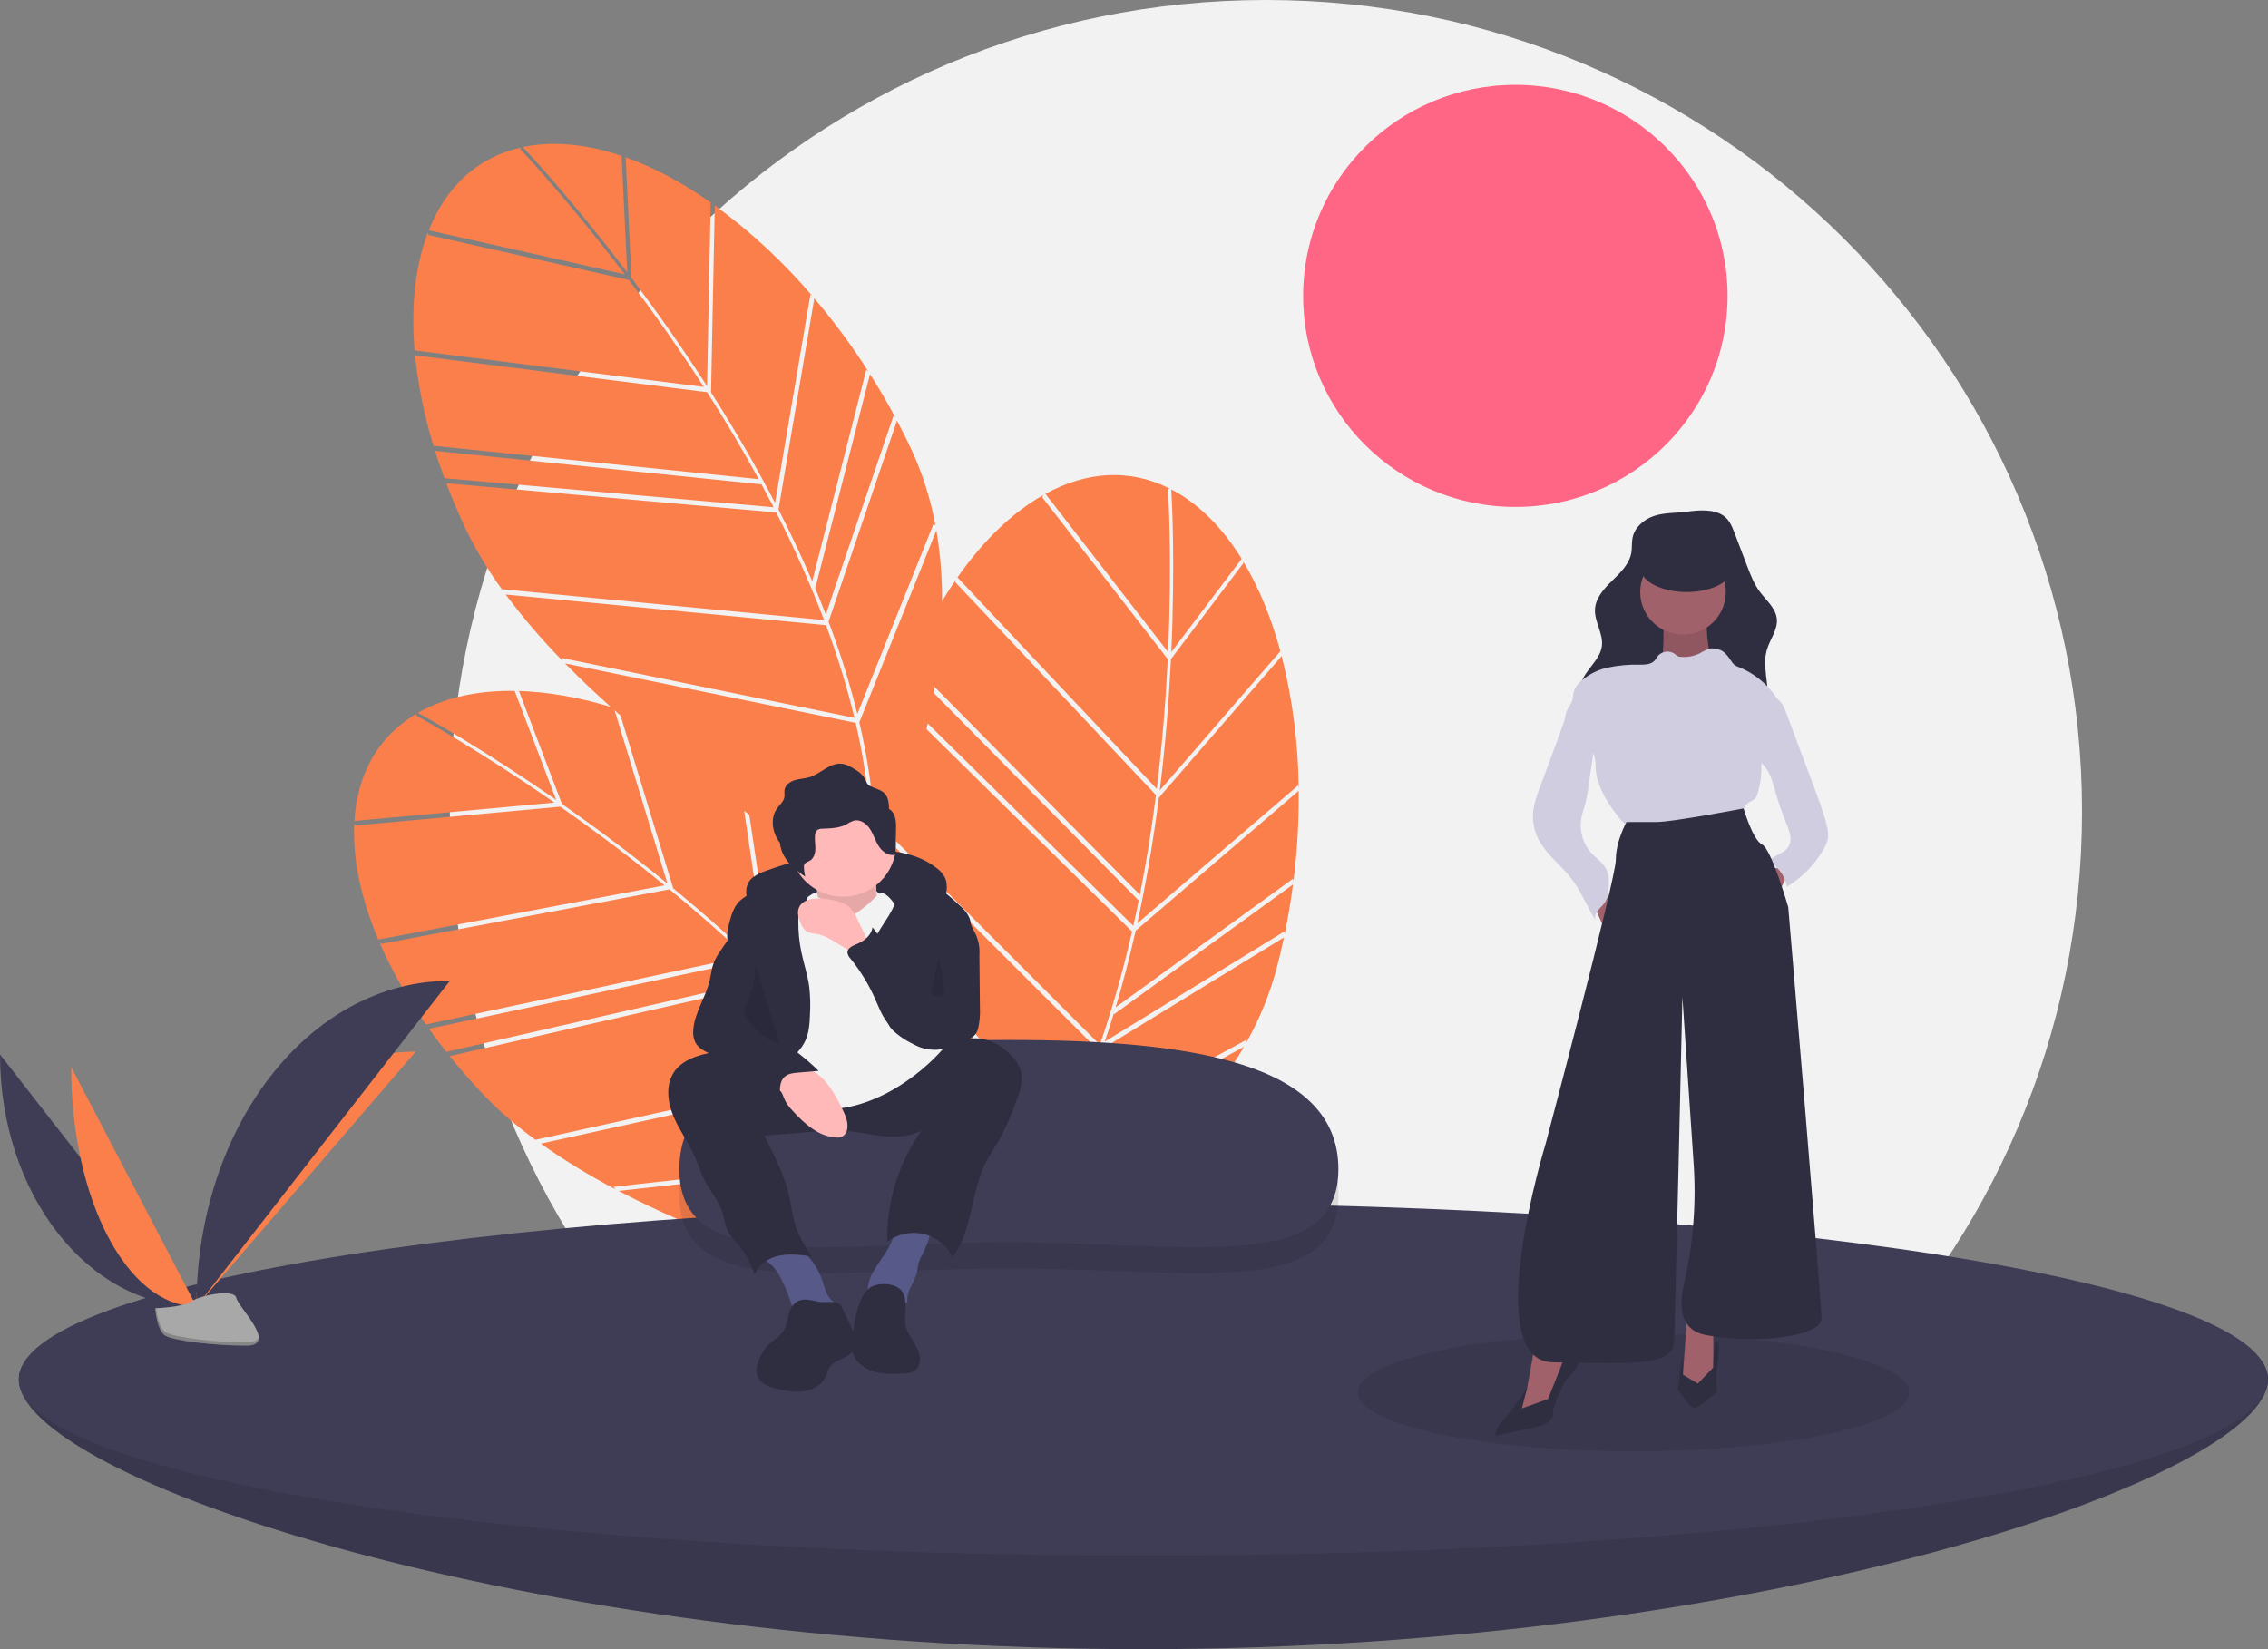 <svg width="550" height="400" viewBox="0 0 550 400" fill="none" xmlns="http://www.w3.org/2000/svg">
<rect x="0" y="0" width="550" height="400" fill="#808080" stroke="none"/>
<g clip-path="url(#clip0_23_73)">
<path d="M306.995 393.667C416.295 393.667 504.9 305.542 504.9 196.833C504.9 88.125 416.295 0 306.995 0C197.695 0 109.09 88.125 109.09 196.833C109.09 305.542 197.695 393.667 306.995 393.667Z" fill="#F2F2F2"/>
<path d="M367.482 122.956C395.905 122.956 418.948 100.038 418.948 71.768C418.948 43.498 395.905 20.581 367.482 20.581C339.058 20.581 316.016 43.498 316.016 71.768C316.016 100.038 339.058 122.956 367.482 122.956Z" fill="#FF6584"/>
<path d="M151.725 38.25L153.132 67.419C158.964 75.155 165.255 84.007 171.464 93.655L172.35 49.154L172.839 49.465C165.657 44.362 158.357 40.458 151.236 37.98L151.725 38.25Z" fill="#FB7F4B"/>
<path d="M152.107 66.064L150.745 37.809C142.748 35.096 134.989 34.196 127.897 35.454C127.528 35.52 127.166 35.595 126.804 35.672C128.606 37.594 139.107 48.95 152.107 66.064Z" fill="#FB7F4B"/>
<path d="M216.674 100.865L217.146 101.313C215.208 97.687 213.154 94.162 210.983 90.738L197.759 142.491L197.535 142.295C198.491 144.566 199.4 146.82 200.263 149.06L216.674 100.865Z" fill="#FB7F4B"/>
<path d="M196.529 71.442L197.016 71.83C190.024 63.59 182.076 56.204 173.337 49.824L172.434 95.173C178.211 104.242 183.384 113.175 187.953 121.971L196.529 71.442Z" fill="#FB7F4B"/>
<path d="M100.599 85.6C101.342 93.244 102.859 100.793 105.128 108.133L183.989 116.223C179.872 108.673 175.622 101.589 171.496 95.132L100.799 86.217L100.599 85.6Z" fill="#FB7F4B"/>
<path d="M107.997 116.598L107.785 115.983L187.599 123.039C186.635 121.163 185.66 119.312 184.674 117.486L105.523 109.366L105.314 108.75C106.112 111.337 107.006 113.953 107.997 116.598Z" fill="#FB7F4B"/>
<path d="M210.085 89.659L210.565 90.08C206.608 83.89 202.236 77.973 197.477 72.369L188.785 123.581C191.798 129.464 194.526 135.264 196.971 140.981L210.085 89.659Z" fill="#FB7F4B"/>
<path d="M208.397 175.207C211.569 188.859 212.771 201.768 211.978 213.789C216.441 204.331 233.415 165.147 227.07 128.629L208.397 175.207Z" fill="#FB7F4B"/>
<path d="M122.639 144.199C126.862 149.857 131.462 155.227 136.407 160.273L136.214 159.589L207.211 174.116C205.364 166.492 203.059 158.986 200.308 151.638L122.639 144.199Z" fill="#FB7F4B"/>
<path d="M151.495 66.541C137.425 48.028 126.323 36.327 126.163 36.16L126.346 35.77C115.669 38.18 108.13 45.405 103.982 55.863L151.495 66.541Z" fill="#FB7F4B"/>
<path d="M200.92 150.797C201.182 151.494 201.449 152.192 201.702 152.885C204.14 159.528 206.213 166.299 207.911 173.167L226.407 127.03L226.858 127.481C225.687 121.061 223.703 114.814 220.954 108.89C219.863 106.568 218.72 104.28 217.527 102.027L200.92 150.797Z" fill="#FB7F4B"/>
<path d="M170.67 93.846C164.525 84.312 158.305 75.567 152.54 67.922L103.938 56.999L103.773 56.389C100.739 64.336 99.63 74.099 100.549 85.003L170.67 93.846Z" fill="#FB7F4B"/>
<path d="M207.499 175.327L137.021 160.907C166.666 191.173 208.14 214.385 210.787 215.852C212.022 202.517 210.621 188.82 207.499 175.327Z" fill="#FB7F4B"/>
<path d="M199.809 150.395L199.824 150.349C196.436 141.463 192.568 132.766 188.239 124.294L108.229 117.22C109.587 120.798 111.122 124.414 112.834 128.068C115.328 133.274 118.294 138.243 121.695 142.914L199.809 150.395Z" fill="#FB7F4B"/>
<path d="M301.585 136.501L283.963 159.86C283.493 169.517 282.662 180.326 281.257 191.695L310.478 157.983L310.655 158.533C308.396 150.047 305.277 142.408 301.382 135.983L301.585 136.501Z" fill="#FB7F4B"/>
<path d="M284.042 158.165L301.113 135.539C296.693 128.377 291.295 122.762 285.025 119.232C284.699 119.048 284.372 118.876 284.044 118.706C284.199 121.33 285.004 136.738 284.042 158.165Z" fill="#FB7F4B"/>
<path d="M311.454 225.928L311.531 226.572C312.363 222.551 313.041 218.533 313.565 214.519L270.191 245.989L270.144 245.696C269.425 248.051 268.679 250.365 267.907 252.637L311.454 225.928Z" fill="#FB7F4B"/>
<path d="M314.807 190.487L314.933 191.094C314.832 180.313 313.448 169.582 310.808 159.125L281.03 193.479C279.665 204.129 277.921 214.29 275.798 223.963L314.807 190.487Z" fill="#FB7F4B"/>
<path d="M231.843 140.537C227.513 146.896 223.841 153.673 220.881 160.765L276.43 217.022C278.102 208.595 279.371 200.443 280.334 192.854L231.602 141.139L231.843 140.537Z" fill="#FB7F4B"/>
<path d="M217.662 169.105L217.893 168.496L274.84 224.561C275.301 222.505 275.737 220.461 276.148 218.429L220.394 161.965L220.629 161.358C219.584 163.857 218.595 166.439 217.662 169.105Z" fill="#FB7F4B"/>
<path d="M313.565 213.117L313.665 213.746C314.587 206.468 315.014 199.137 314.943 191.802L275.406 225.731C273.954 232.173 272.336 238.371 270.553 244.326L313.565 213.117Z" fill="#FB7F4B"/>
<path d="M257.405 277.935C251.093 290.462 243.74 301.166 235.42 309.922C244.923 305.468 283.124 286.057 301.656 253.906L257.405 277.935Z" fill="#FB7F4B"/>
<path d="M211.239 199.65C210.863 206.687 210.962 213.74 211.535 220.764L211.825 220.115L257.19 276.341C260.656 269.298 263.694 262.055 266.289 254.65L211.239 199.65Z" fill="#FB7F4B"/>
<path d="M283.265 158.144C284.3 134.96 283.253 118.906 283.237 118.676L283.628 118.491C273.859 113.575 263.42 114.357 253.519 119.78L283.265 158.144Z" fill="#FB7F4B"/>
<path d="M267.3 254.391C267.055 255.094 266.813 255.801 266.563 256.495C264.181 263.159 261.435 269.688 258.339 276.055L302.171 252.254L302.23 252.888C305.445 247.2 307.923 241.131 309.604 234.824C310.253 232.343 310.84 229.856 311.366 227.364L267.3 254.391Z" fill="#FB7F4B"/>
<path d="M280.523 191.338C281.904 180.097 282.722 169.416 283.185 159.871L252.756 120.627L253.021 120.053C245.588 124.249 238.472 131.064 232.188 140.045L280.523 191.338Z" fill="#FB7F4B"/>
<path d="M256.635 277.457L211.602 221.643C215.024 263.758 232.081 307.946 233.179 310.755C242.682 301.268 250.387 289.83 256.635 277.457Z" fill="#FB7F4B"/>
<path d="M266.701 253.376L266.743 253.351C269.831 244.357 272.431 235.205 274.529 225.934L217.442 169.73C216.194 173.348 215.057 177.107 214.033 181.007C212.615 186.599 211.712 192.307 211.337 198.062L266.701 253.376Z" fill="#FB7F4B"/>
<path d="M125.873 167.687L136.277 194.996C144.227 200.56 152.961 207.045 161.864 214.311L148.877 171.717L149.439 171.862C141.023 169.217 132.866 167.749 125.324 167.581L125.873 167.687Z" fill="#FB7F4B"/>
<path d="M134.88 194.022L124.803 167.569C116.355 167.448 108.697 168.977 102.343 172.354C102.012 172.53 101.691 172.713 101.37 172.897C103.682 174.172 117.198 181.743 134.88 194.022Z" fill="#FB7F4B"/>
<path d="M207.101 207.269L207.689 207.55C204.72 204.698 201.671 201.977 198.542 199.388L202.049 252.672L201.775 252.555C203.39 254.42 204.956 256.285 206.472 258.15L207.101 207.269Z" fill="#FB7F4B"/>
<path d="M178.798 185.48L179.381 185.699C170.172 180.013 160.317 175.432 150.023 172.051L163.258 215.457C171.571 222.305 179.267 229.21 186.345 236.172L178.798 185.48Z" fill="#FB7F4B"/>
<path d="M91.965 228.437C95.047 235.478 98.836 242.191 103.275 248.474L180.788 231.925C174.527 226.009 168.283 220.579 162.353 215.707L92.347 228.962L91.965 228.437Z" fill="#FB7F4B"/>
<path d="M108.635 255.642L108.242 255.122L186.34 237.296C184.84 235.808 183.338 234.348 181.833 232.914L104.034 249.525L103.645 249.003C105.207 251.218 106.871 253.431 108.635 255.642Z" fill="#FB7F4B"/>
<path d="M197.351 198.638L197.939 198.891C192.252 194.221 186.254 189.937 179.987 186.07L187.636 237.447C192.33 242.116 196.727 246.793 200.829 251.478L197.351 198.638Z" fill="#FB7F4B"/>
<path d="M222.333 280.516C229.592 292.524 234.747 304.431 237.729 316.108C239.034 305.741 242.999 263.257 225.616 230.478L222.333 280.516Z" fill="#FB7F4B"/>
<path d="M131.138 277.39C136.912 281.472 142.956 285.165 149.227 288.444L148.831 287.853L220.866 279.842C216.74 273.16 212.215 266.73 207.316 260.587L131.138 277.39Z" fill="#FB7F4B"/>
<path d="M134.445 194.664C115.311 181.383 101.116 173.668 100.912 173.558L100.965 173.131C91.56 178.706 86.636 187.895 85.941 199.116L134.445 194.664Z" fill="#FB7F4B"/>
<path d="M207.637 259.6C208.102 260.182 208.573 260.763 209.029 261.345C213.413 266.914 217.488 272.716 221.238 278.725L224.489 229.162L225.059 229.451C221.95 223.706 218.122 218.375 213.666 213.587C211.906 211.713 210.109 209.888 208.274 208.113L207.637 259.6Z" fill="#FB7F4B"/>
<path d="M161.168 214.737C152.361 207.56 143.728 201.154 135.87 195.656L86.253 200.21L85.907 199.68C85.491 208.171 87.47 217.797 91.733 227.884L161.168 214.737Z" fill="#FB7F4B"/>
<path d="M221.516 280.906L150.008 288.858C187.606 308.529 234.263 317.854 237.237 318.436C234.267 305.374 228.678 292.778 221.516 280.906Z" fill="#FB7F4B"/>
<path d="M206.454 259.559L206.455 259.51C200.471 252.101 194.09 245.019 187.339 238.292L109.049 256.162C111.453 259.147 114.036 262.114 116.8 265.063C120.79 269.248 125.155 273.062 129.841 276.458L206.454 259.559Z" fill="#FB7F4B"/>
<path d="M550 334.565C550 358.172 427.901 400 277.284 400C126.667 400 4.567 358.172 4.567 334.565C4.567 310.958 126.667 314.512 277.284 314.512C427.901 314.512 550 310.958 550 334.565Z" fill="#3F3D56"/>
<path opacity="0.1" d="M550 334.565C550 358.172 427.901 400 277.284 400C126.667 400 4.567 358.172 4.567 334.565C4.567 310.958 126.667 314.512 277.284 314.512C427.901 314.512 550 310.958 550 334.565Z" fill="black"/>
<path d="M277.284 377.309C427.901 377.309 550 358.172 550 334.565C550 310.958 427.901 291.821 277.284 291.821C126.667 291.821 4.567 310.958 4.567 334.565C4.567 358.172 126.667 377.309 277.284 377.309Z" fill="#3F3D56"/>
<path opacity="0.1" d="M324.565 289.888C324.565 315.607 288.52 307.652 244.388 307.652C200.255 307.652 164.746 315.607 164.746 289.888C164.746 264.169 200.786 258.576 244.918 258.576C289.051 258.576 324.565 264.169 324.565 289.888Z" fill="black"/>
<path d="M324.565 283.556C324.565 309.275 288.52 301.32 244.388 301.32C200.255 301.32 164.746 309.275 164.746 283.556C164.746 257.837 200.786 252.243 244.918 252.243C289.051 252.243 324.565 257.837 324.565 283.556Z" fill="#3F3D56"/>
<path d="M182.592 212.787C183.562 212.1 184.634 211.566 185.768 211.203C192.96 208.542 200.495 206.91 208.149 206.358C214.804 205.888 222.016 206.446 227.214 210.605C228.023 211.195 228.684 211.962 229.148 212.846C229.802 214.25 229.604 215.881 229.392 217.414C229.345 218.008 229.194 218.59 228.947 219.133C228.247 220.458 226.525 220.922 225.029 220.763C223.534 220.604 222.13 219.974 220.655 219.683C219.742 219.524 218.818 219.431 217.892 219.403L208.639 218.905C202.885 218.595 197.055 218.29 191.411 219.445C189.674 219.756 187.995 220.331 186.434 221.151C185.144 221.871 184.276 222.904 183.08 221.574C180.979 219.238 179.815 214.945 182.592 212.787Z" fill="#2F2E41"/>
<path d="M196.93 216.857C196.93 216.857 209.376 211.309 214.097 217.711C218.818 224.114 211.522 221.553 211.522 221.553L203.368 224.114L194.355 222.406L196.93 216.857Z" fill="#F2F2F2"/>
<path d="M197.574 212.802C197.574 212.802 199.291 220.912 198.003 223.046C196.716 225.18 205.299 228.168 205.299 228.168L213.453 224.754C213.453 224.754 211.307 211.522 213.453 208.96L197.574 212.802Z" fill="#FFB9B9"/>
<path opacity="0.1" d="M197.574 212.802C197.574 212.802 199.291 220.912 198.003 223.046C196.716 225.18 205.299 228.168 205.299 228.168L213.453 224.754C213.453 224.754 211.307 211.522 213.453 208.96L197.574 212.802Z" fill="black"/>
<path d="M189.532 310.319C190.686 312.699 191.635 315.172 192.368 317.711C192.38 317.795 192.41 317.875 192.455 317.947C192.501 318.019 192.561 318.08 192.632 318.127C192.703 318.174 192.783 318.205 192.867 318.219C192.951 318.233 193.037 318.229 193.119 318.208L200.753 318.2C201.695 318.198 202.959 317.897 202.949 316.961C202.942 316.302 202.265 315.892 201.762 315.465C200.365 314.279 200.001 312.323 199.422 310.589C198.297 307.249 196.129 304.353 193.234 302.323C192.843 302.019 192.393 301.797 191.911 301.673C191.428 301.603 190.935 301.63 190.461 301.751C189.121 302.02 184.117 302.94 185.062 304.879C185.469 305.714 186.978 306.583 187.61 307.362C188.347 308.282 188.991 309.273 189.532 310.319Z" fill="#575A89"/>
<path d="M216.077 301.513C215.808 302.076 215.509 302.624 215.18 303.154C214.074 304.968 212.769 306.66 211.739 308.518C211.045 309.653 210.616 310.929 210.485 312.251C210.426 312.912 210.528 313.578 210.781 314.191C211.035 314.805 211.433 315.35 211.942 315.779C213.05 316.615 214.569 316.654 215.946 316.459C217.324 316.264 218.693 315.872 220.08 315.975C219.612 313.343 221.844 311.026 222.403 308.411C222.559 307.677 222.583 306.915 222.793 306.194C223.019 305.535 223.308 304.898 223.657 304.294C224.768 302.141 225.554 299.837 225.988 297.456C226.041 297.167 219.203 297.12 218.561 297.257C216.559 297.688 216.852 299.862 216.077 301.513Z" fill="#575A89"/>
<path d="M163.371 260.16C161.419 263.198 161.869 267.225 163.24 270.563C164.611 273.9 166.793 276.851 168.287 280.137C169.239 282.231 169.907 284.452 170.979 286.489C172.307 289.01 174.245 291.233 175.136 293.938C175.704 295.663 175.834 297.552 176.754 299.119C177.31 299.957 177.945 300.74 178.65 301.458C180.631 303.716 182.119 306.359 183.019 309.22C183.859 306.728 186.377 305.095 188.963 304.556C191.549 304.017 194.229 304.383 196.845 304.751C195.386 302.502 193.912 300.225 193.042 297.693C192.201 295.243 191.953 292.637 191.386 290.111C190.224 284.93 187.741 280.152 185.283 275.44L197.916 274.444C199.978 274.237 202.051 274.161 204.123 274.215C207.384 274.367 210.578 275.162 213.822 275.53C217.065 275.897 220.496 275.801 223.387 274.292C217.86 282.18 214.981 291.603 215.163 301.215C216.398 300.263 217.832 299.598 219.359 299.269C220.886 298.939 222.468 298.953 223.989 299.31C225.51 299.667 226.932 300.358 228.15 301.332C229.367 302.306 230.351 303.538 231.028 304.939C235.979 298.21 235.39 288.843 239.313 281.474C240.12 279.959 241.109 278.547 241.979 277.067C243.624 274.096 245.033 271 246.191 267.809C247.289 265.018 248.394 261.911 247.342 259.103C246.905 258.037 246.268 257.064 245.466 256.234C243.203 253.753 240.052 251.917 236.684 251.84C231.513 251.723 227.242 255.535 222.706 258.006C217.292 260.869 211.167 262.132 205.055 261.647C198.824 261.208 192.874 259.18 186.938 257.394C183.969 256.459 180.951 255.684 177.897 255.074C175.352 254.599 172.928 255.125 170.419 255.773C167.688 256.478 164.943 257.713 163.371 260.16Z" fill="#2F2E41"/>
<path d="M217.315 204.692C217.312 208.088 215.955 211.343 213.541 213.744C211.127 216.145 207.854 217.495 204.44 217.498C203.673 217.499 202.907 217.43 202.153 217.293C199.743 216.86 197.508 215.753 195.709 214.101C193.909 212.449 192.621 210.322 191.995 207.968C191.368 205.613 191.43 203.13 192.172 200.81C192.915 198.489 194.307 196.427 196.186 194.866C198.065 193.304 200.352 192.308 202.78 191.994C205.208 191.68 207.676 192.061 209.894 193.093C212.112 194.124 213.988 195.763 215.303 197.818C216.617 199.872 217.315 202.257 217.315 204.692Z" fill="#FFB9B9"/>
<path d="M196.93 216.857C196.93 216.857 199.291 217.924 200.149 218.778C201.007 219.631 203.582 224.327 207.874 221.339C212.166 218.351 212.595 216.644 213.882 216.644C215.17 216.644 216.886 219.205 216.886 219.205L228.688 254.419C225.508 257.99 221.821 261.081 217.745 263.596C210.878 267.864 202.724 269.999 198.862 268.291C194.999 266.584 187.703 265.303 186.416 261.889C185.128 258.474 182.982 248.23 182.982 248.23L188.991 222.192L196.93 216.857Z" fill="#F2F2F2"/>
<path d="M195.273 252.472C196.209 250.462 196.345 248.187 196.424 245.973C196.55 243.781 196.492 241.582 196.249 239.399C195.869 236.544 194.934 233.793 194.344 230.973C193.826 228.5 193.575 225.979 193.593 223.453C193.602 222.301 193.686 221.087 194.317 220.121C194.758 219.447 195.447 218.925 195.722 218.169C196.262 216.686 194.928 215.134 193.467 214.523C191.686 213.859 189.739 213.782 187.911 214.302C186.098 214.823 184.346 215.535 182.685 216.428C181.43 216.96 180.275 217.703 179.271 218.623C177.939 219.994 177.353 221.904 176.88 223.751C176.501 225.23 176.165 226.772 176.453 228.271C176.921 230.705 178.916 232.536 179.979 234.777C181.214 237.379 181.131 240.412 180.64 243.248C180.149 246.084 179.277 248.857 179.008 251.722C178.739 254.587 179.152 257.667 180.957 259.916C181.692 260.833 183.687 263.005 185.034 262.759C186.091 262.566 187.625 260.25 188.477 259.516C190.939 257.395 193.86 255.509 195.273 252.472Z" fill="#2F2E41"/>
<path d="M217.758 215.465C217.796 217.846 216.74 220.109 215.5 222.145C214.259 224.181 212.801 226.107 211.887 228.307C210.751 231.062 210.519 234.103 211.224 236.996C211.486 237.982 211.802 238.952 212.171 239.904L214.522 246.318C214.839 247.327 215.298 248.286 215.886 249.166C216.417 249.84 217.041 250.436 217.739 250.939C219.525 252.373 221.58 253.44 223.785 254.076C226.005 254.707 228.375 254.573 230.508 253.694C230.735 244.998 232.14 236.372 234.685 228.049C235.155 226.513 235.669 224.895 235.306 223.33C234.9 221.577 233.484 220.261 232.138 219.059C228.023 215.384 223.497 211.522 217.988 211.027C214.8 210.74 217.731 213.744 217.758 215.465Z" fill="#2F2E41"/>
<path d="M189.594 265.092C189.921 265.727 190.124 266.419 190.447 267.057C190.923 267.911 191.512 268.699 192.198 269.399C195.067 272.563 198.575 275.716 202.855 275.907C203.28 275.946 203.709 275.892 204.111 275.749C204.473 275.565 204.784 275.295 205.017 274.964C205.25 274.633 205.398 274.25 205.448 273.848C205.752 272.195 205.018 270.546 204.283 269.033C202.691 265.753 200.9 262.39 197.919 260.275C196.431 259.261 194.73 258.595 192.946 258.328C191.162 258.061 189.34 258.2 187.617 258.734C186.064 259.209 183.489 260.04 185.545 261.449C187.105 262.518 188.69 263.332 189.594 265.092Z" fill="#FFB9B9"/>
<path d="M208.098 223.338C207.651 222.138 206.966 221.039 206.084 220.108C205.194 219.36 204.14 218.829 203.007 218.558C201.539 218.14 200.021 217.924 198.494 217.914C196.676 217.903 194.569 218.388 193.797 220.025C193.184 221.324 193.659 222.863 194.276 224.161C194.54 224.833 194.979 225.423 195.549 225.87C196.332 226.397 197.346 226.38 198.275 226.557C199.716 226.921 201.08 227.535 202.305 228.373L205.489 230.287L210.957 233.574C210.813 233.488 210.864 229.758 210.696 229.147C210.155 227.178 208.937 225.202 208.098 223.338Z" fill="#FFB9B9"/>
<path d="M192.169 316.745C190.889 318.474 191.146 320.946 190.012 322.773C189.03 324.357 187.179 325.188 185.95 326.591C185.558 327.058 185.208 327.558 184.905 328.086C183.765 329.985 182.839 332.419 183.962 334.328C184.865 335.864 186.763 336.464 188.504 336.873C190.704 337.39 192.991 337.804 195.216 337.409C197.442 337.014 199.618 335.658 200.411 333.552C200.567 333.023 200.753 332.502 200.967 331.993C202.173 329.631 205.957 329.606 207.192 327.258C208.056 325.615 207.262 323.629 206.468 321.951L204.043 316.827C203.238 315.127 199.976 316.105 198.275 315.698C196.057 315.166 193.764 314.581 192.169 316.745Z" fill="#2F2E41"/>
<path d="M210.925 312.343C209.932 313.121 209.173 314.155 208.731 315.332C207.531 318.086 207.119 321.105 206.719 324.08C206.491 325.263 206.467 326.476 206.649 327.667C207.167 330.097 209.38 331.886 211.763 332.629C214.145 333.371 216.7 333.257 219.194 333.135C219.999 333.156 220.797 332.995 221.53 332.664C222.784 331.976 223.273 330.361 223.058 328.953C222.843 327.546 222.07 326.294 221.314 325.086C220.557 323.877 219.783 322.626 219.567 321.219C219.202 318.852 220.231 315.378 218.769 313.237C217.304 311.091 212.881 310.98 210.925 312.343Z" fill="#2F2E41"/>
<path d="M216.992 198.019C216.763 197.253 216.258 196.598 215.575 196.179C215.61 195.358 215.509 194.538 215.275 193.75C214.496 191.458 212.649 191.589 210.906 190.576C210.15 190.136 210.196 189.747 209.803 189.025C209.287 188.078 208.514 187.294 207.573 186.762C206.455 186.054 205.275 185.324 203.952 185.234C201.172 185.046 199.041 187.646 196.384 188.481C195.213 188.849 193.955 188.864 192.778 189.212C191.601 189.559 190.426 190.39 190.251 191.598C190.17 192.157 190.313 192.729 190.23 193.287C190.067 194.396 189.089 195.173 188.434 196.085C186.986 198.102 187.152 200.951 188.31 203.146C188.554 203.6 188.833 204.034 189.145 204.445C189.241 205.482 189.541 206.491 190.026 207.414C191.184 209.609 193.177 211.248 195.259 212.611C195.088 211.883 194.985 211.141 194.95 210.395C194.92 210.146 194.953 209.894 195.045 209.661C195.276 209.179 195.889 209.05 196.356 208.786C197.323 208.24 197.703 207.03 197.731 205.923C197.759 204.817 197.523 203.709 197.639 202.609C197.644 202.356 197.702 202.106 197.809 201.877C197.917 201.647 198.071 201.443 198.263 201.276C198.62 201.074 199.028 200.977 199.438 200.998C201.42 200.917 203.491 200.881 205.239 199.949C205.803 199.576 206.409 199.271 207.045 199.04C208.531 198.655 210.049 199.691 210.905 200.958C211.762 202.226 212.189 203.734 212.979 205.044C213.769 206.353 215.133 207.521 216.661 207.366C216.747 207.366 216.832 207.348 216.911 207.313C216.989 207.279 217.06 207.228 217.117 207.164C217.183 207.046 217.212 206.912 217.201 206.778L217.286 200.97C217.357 199.977 217.258 198.979 216.992 198.019Z" fill="#2F2E41"/>
<path d="M176.246 228.395C175.018 230.198 173.601 231.931 172.926 234.002C172.529 235.22 172.406 236.507 172.119 237.754C171.162 241.909 168.397 245.6 168.119 249.854C168.022 250.799 168.161 251.754 168.525 252.632C169.318 254.348 171.216 255.253 173.027 255.821C174.838 256.39 176.782 256.8 178.227 258.025C178.955 258.719 179.615 259.479 180.198 260.297C182.556 263.214 185.728 265.372 189.315 266.502C189.032 264.559 188.899 262.218 190.46 261.018C191.305 260.368 192.434 260.252 193.498 260.161L198.527 259.729C195.174 256.494 191.478 253.63 187.504 251.188C186.113 250.334 184.6 249.433 183.965 247.935C183.637 246.97 183.501 245.95 183.564 244.933C183.53 241.214 183.213 237.502 182.617 233.83C182.203 231.28 181.655 228.753 181.028 226.247C180.852 225.543 179.812 222.387 178.531 223.126C178.23 223.3 177.948 225.302 177.772 225.717C177.352 226.657 176.842 227.554 176.246 228.395Z" fill="#2F2E41"/>
<path d="M234.163 221.584L236.216 225.831C237.205 227.578 237.656 229.575 237.511 231.575L237.633 244.316C237.727 246.018 237.585 247.726 237.211 249.39C237.083 249.938 236.842 250.454 236.503 250.905C236.155 251.293 235.744 251.622 235.289 251.878C231.402 254.293 226.363 255.665 222.257 253.642C221.316 253.143 220.422 252.563 219.585 251.907C217.948 250.702 216.288 249.473 215.064 247.854C213.782 246.16 213.048 244.133 212.186 242.194C210.639 238.716 208.64 235.456 206.24 232.495C205.843 232.104 205.584 231.594 205.504 231.044C205.479 229.927 206.811 229.377 207.85 228.952C209.624 228.226 211.298 226.826 211.595 224.94C215.369 229.862 219.533 235.062 225.488 236.861C225.581 236.92 225.689 236.953 225.8 236.957C225.911 236.96 226.02 236.934 226.117 236.88C226.214 236.827 226.295 236.748 226.35 236.653C226.406 236.557 226.434 236.449 226.433 236.339C226.771 234.932 226.891 233.483 227.138 232.058C227.591 229.463 228.465 226.958 229.724 224.641C230.429 223.341 232.713 218.585 234.163 221.584Z" fill="#2F2E41"/>
<path opacity="0.1" d="M183.205 233.867C183.262 236.882 182.618 239.869 181.323 242.596C180.987 243.199 180.738 243.847 180.586 244.52C180.361 245.955 181.182 247.344 182.121 248.457C183.972 250.645 186.373 252.307 189.08 253.272" fill="black"/>
<path opacity="0.1" d="M227.796 231.326C227.493 232.135 227.768 233.03 228.001 233.862C228.677 236.274 228.992 238.772 228.937 241.275C228.947 241.319 228.946 241.365 228.933 241.408C228.921 241.451 228.898 241.49 228.867 241.522C228.835 241.555 228.796 241.578 228.753 241.592C228.71 241.605 228.664 241.607 228.62 241.599C227.629 241.659 226.495 241.665 225.823 240.939" fill="black"/>
<path opacity="0.1" d="M396.133 351.979C433.055 351.979 462.986 345.6 462.986 337.731C462.986 329.862 433.055 323.483 396.133 323.483C359.211 323.483 329.28 329.862 329.28 337.731C329.28 345.6 359.211 351.979 396.133 351.979Z" fill="black"/>
<path d="M429.559 210.554L424.784 215.304L429.559 220.053L434.335 210.554H429.559Z" fill="#A0616A"/>
<path d="M430.634 169.372C431.974 169.918 432.612 171.409 433.117 172.758L439.311 189.313L440.517 192.535C441.108 194.116 441.7 195.697 442.2 197.308C442.516 198.327 442.795 199.357 443.038 200.397C443.289 201.287 443.385 202.213 443.323 203.135C443.156 204.15 442.783 205.12 442.228 205.988C440.073 209.721 437.004 212.852 433.306 215.089C433.093 213.72 432.538 212.426 431.692 211.326C430.846 210.226 429.736 209.354 428.464 208.79L431.667 207.038C432.345 206.722 432.954 206.278 433.462 205.731C433.772 205.304 433.993 204.819 434.111 204.306C434.228 203.792 434.241 203.261 434.148 202.742C433.955 201.708 433.636 200.701 433.197 199.744C432.122 197.076 431.19 194.354 430.403 191.589C429.938 189.953 429.51 188.272 428.588 186.841C427.752 185.542 426.541 184.504 425.781 183.16C424.622 181.111 424.652 178.589 425.164 176.294C425.595 174.357 426.32 172.493 426.929 170.607C427.407 169.125 429.199 168.788 430.634 169.372Z" fill="#D0CDE1"/>
<path d="M401.101 125.142C398.638 125.969 396.406 127.904 395.902 130.441C395.668 131.617 395.811 132.839 395.615 134.021C395.158 136.764 392.994 138.858 390.998 140.804C389.001 142.749 386.94 145.01 386.794 147.786C386.634 150.825 388.851 153.673 388.467 156.693C388.022 160.201 384.296 162.475 383.375 165.891C382.76 168.171 383.513 170.628 384.753 172.642C387.116 176.48 391.155 179.085 395.456 180.481C399.757 181.878 404.337 182.172 408.862 182.219C414.37 182.276 420.351 181.806 424.49 178.19C426.854 176.106 428.339 173.21 428.647 170.083C429.04 165.895 427.282 161.567 428.495 157.537C429.258 155 431.171 152.684 430.886 150.051C430.606 147.478 428.346 145.654 426.796 143.574C425.348 141.633 424.47 139.341 423.609 137.08L420.663 129.347C420.084 127.827 419.448 126.228 418.158 125.23C415.742 123.362 411.857 123.729 409.032 124.115C406.411 124.472 403.621 124.295 401.101 125.142Z" fill="#2F2E41"/>
<path d="M403.379 150.627C403.379 150.627 403.668 159.23 402.803 160.091C401.938 160.951 406.263 166.686 406.263 166.686L414.047 166.399L418.084 163.245L414.624 158.657C414.624 158.657 413.182 151.201 414.336 149.48C415.489 147.76 403.379 150.627 403.379 150.627Z" fill="#A0616A"/>
<path opacity="0.1" d="M403.379 150.627C403.379 150.627 403.668 159.23 402.803 160.091C401.938 160.951 406.263 166.686 406.263 166.686L414.047 166.399L418.084 163.245L414.624 158.657C414.624 158.657 413.182 151.201 414.336 149.48C415.489 147.76 403.379 150.627 403.379 150.627Z" fill="black"/>
<path d="M385.359 217.013L390.261 227.91L394.009 223.322L386.513 213.572L385.359 217.013Z" fill="#A0616A"/>
<path d="M372.241 326.125L370.223 337.31L366.763 342.185L368.781 343.331L372.241 342.758L376.278 341.324L378.007 334.729L381.179 326.125H372.241Z" fill="#A0616A"/>
<path d="M409.147 319.243L407.993 335.302L410.876 337.596L415.49 333.581V321.824L409.147 319.243Z" fill="#A0616A"/>
<path d="M408.137 153.925C413.87 153.925 418.517 149.303 418.517 143.602C418.517 137.9 413.87 133.278 408.137 133.278C402.405 133.278 397.758 137.9 397.758 143.602C397.758 149.303 402.405 153.925 408.137 153.925Z" fill="#A0616A"/>
<path d="M416.147 157.487C415.836 157.338 415.496 157.258 415.151 157.251C414.806 157.244 414.463 157.312 414.147 157.449C413.517 157.726 412.906 158.043 412.317 158.397C410.802 159.181 409.084 159.492 407.389 159.289C407.19 159.274 406.995 159.224 406.813 159.141C406.62 159.022 406.443 158.88 406.285 158.718C405.671 158.221 404.886 157.981 404.097 158.049C403.308 158.116 402.576 158.486 402.056 159.08C401.751 159.458 401.542 159.909 401.21 160.263C400.348 161.179 398.926 161.216 397.665 161.214C395.049 161.142 392.435 161.38 389.876 161.924C387.306 162.476 384.939 163.723 383.037 165.529C382.518 166.014 382.104 166.6 381.822 167.251C381.474 168.144 381.52 169.146 381.207 170.051C380.859 171.059 380.088 171.886 379.776 172.905C379.54 173.673 379.573 174.528 379.18 175.229C380.865 176.679 382.292 178.614 383.977 180.064C385.093 181.025 386.261 182.064 386.68 183.471C386.869 184.338 386.952 185.225 386.93 186.112C387.138 190.354 389.451 194.202 392.038 197.581C392.747 198.583 393.596 199.48 394.558 200.244C395.866 201.13 397.35 201.723 398.91 201.982C401.856 202.581 404.888 202.578 407.894 202.549C411.001 202.518 414.163 202.452 417.116 201.492C418.619 201.075 419.971 200.24 421.014 199.085C422.229 197.601 422.703 195.454 424.36 194.482C424.761 194.299 425.141 194.074 425.493 193.809C425.831 193.445 426.07 193.001 426.188 192.52C426.768 190.719 427.087 188.845 427.137 186.954C427.094 185.82 427.171 184.684 427.368 183.566C427.654 182.58 428.072 181.637 428.609 180.761L432.044 174.566C432.323 174.063 432.251 173.322 432.276 172.748C432.25 171.919 431.995 171.114 431.537 170.422C429.31 166.506 425.81 163.459 421.613 161.781C421.282 161.67 420.967 161.516 420.676 161.325C420.332 161.037 420.042 160.693 419.817 160.306C418.906 158.94 417.793 157.402 416.147 157.487Z" fill="#D0CDE1"/>
<path d="M373.342 191.226C372.665 192.864 372.168 194.57 371.859 196.314C371.527 198.723 371.918 201.177 372.982 203.366C374.833 207.155 378.477 209.725 381.048 213.073C383.438 216.183 384.861 219.91 386.93 223.24C386.569 222.392 387.008 221.411 387.598 220.702C388.189 219.994 388.943 219.406 389.376 218.592C389.671 217.963 389.856 217.288 389.924 216.596C390.233 214.532 390.4 212.288 389.342 210.486C388.545 209.129 387.169 208.228 386.08 207.09C384.99 205.933 384.189 204.537 383.742 203.015C383.294 201.493 383.213 199.888 383.503 198.329C383.713 197.256 384.098 196.225 384.387 195.17C384.745 193.753 385.016 192.315 385.198 190.864L386.496 181.995C386.842 179.636 387.134 177.025 385.79 175.051C385.528 174.637 385.166 174.296 384.737 174.059C384.381 173.897 384.003 173.791 383.615 173.745C382.202 173.515 380.288 172.9 379.598 174.406C378.765 176.223 378.185 178.205 377.488 180.079L373.342 191.226Z" fill="#D0CDE1"/>
<path d="M422.827 196.079C422.827 196.079 405.687 199.377 401.65 199.377H394.442C394.442 199.377 391.847 203.965 391.847 208.553C391.847 213.141 374.836 277.376 374.836 277.376C374.836 277.376 358.69 330.14 376.566 330.427C394.442 330.714 405.687 331.574 405.975 325.552C406.263 319.53 407.993 241.818 407.993 241.818L410.685 281.777C411.408 291.67 410.635 301.614 408.393 311.279C407.102 316.697 407.303 322.637 413.76 323.832C426.158 326.126 441.727 324.118 441.727 319.817C441.727 315.515 433.654 220.024 433.654 220.024C433.654 220.024 429.618 205.972 427.311 204.825C425.004 203.678 422.827 196.079 422.827 196.079Z" fill="#2F2E41"/>
<path d="M369.07 341.611L375.413 339.317L379.738 328.42L384.351 327.846C384.351 327.846 381.756 333.295 380.314 334.155C378.873 335.015 376.566 342.184 376.566 342.184C376.566 342.184 377.719 345.052 372.241 346.199C366.763 347.346 362.726 348.206 362.726 348.206C362.726 348.206 362.15 347.059 364.745 344.192C367.34 341.324 370.37 336.496 370.37 336.496L369.07 341.611Z" fill="#2F2E41"/>
<path d="M407.993 328.42L406.84 337.023C406.84 337.023 410.011 341.611 410.876 341.611C411.741 341.611 416.355 337.596 416.355 337.596C416.355 337.596 416.066 333.295 416.355 332.148C416.643 331.001 417.219 325.552 416.355 325.265C415.49 324.979 415.49 331.657 415.49 331.657L411.741 335.589L408.127 333.434L407.993 328.42Z" fill="#2F2E41"/>
<path d="M409.002 143.602C415.213 143.602 420.247 140.905 420.247 137.58C420.247 134.254 415.213 131.558 409.002 131.558C402.792 131.558 397.758 134.254 397.758 137.58C397.758 140.905 402.792 143.602 409.002 143.602Z" fill="#2F2E41"/>
<path d="M0 255.757C0 289.538 21.308 316.874 47.641 316.874L0 255.757Z" fill="#3F3D56"/>
<path d="M47.641 316.874C47.641 282.713 71.419 255.07 100.805 255.07L47.641 316.874Z" fill="#FB7F4B"/>
<path d="M17.261 258.819C17.261 290.908 30.849 316.874 47.641 316.874L17.261 258.819Z" fill="#FB7F4B"/>
<path d="M47.641 316.874C47.641 273.224 75.125 237.902 109.09 237.902L47.641 316.874Z" fill="#3F3D56"/>
<path d="M37.618 317.305C37.618 317.305 44.374 317.098 46.411 315.656C48.447 314.214 56.803 312.492 57.309 314.805C57.814 317.117 67.462 326.307 59.834 326.368C52.206 326.43 42.111 325.187 40.078 323.956C38.046 322.724 37.618 317.305 37.618 317.305Z" fill="#A8A8A8"/>
<path opacity="0.2" d="M59.97 325.563C52.343 325.624 42.247 324.381 40.215 323.15C38.667 322.213 38.05 318.848 37.844 317.296C37.701 317.302 37.618 317.305 37.618 317.305C37.618 317.305 38.046 322.724 40.078 323.955C42.111 325.187 52.206 326.429 59.834 326.368C62.036 326.351 62.797 325.571 62.755 324.417C62.449 325.115 61.609 325.55 59.97 325.563Z" fill="black"/>
</g>
<defs>
<clipPath id="clip0_23_73">
<rect width="550" height="400" fill="white"/>
</clipPath>
</defs>
</svg>
